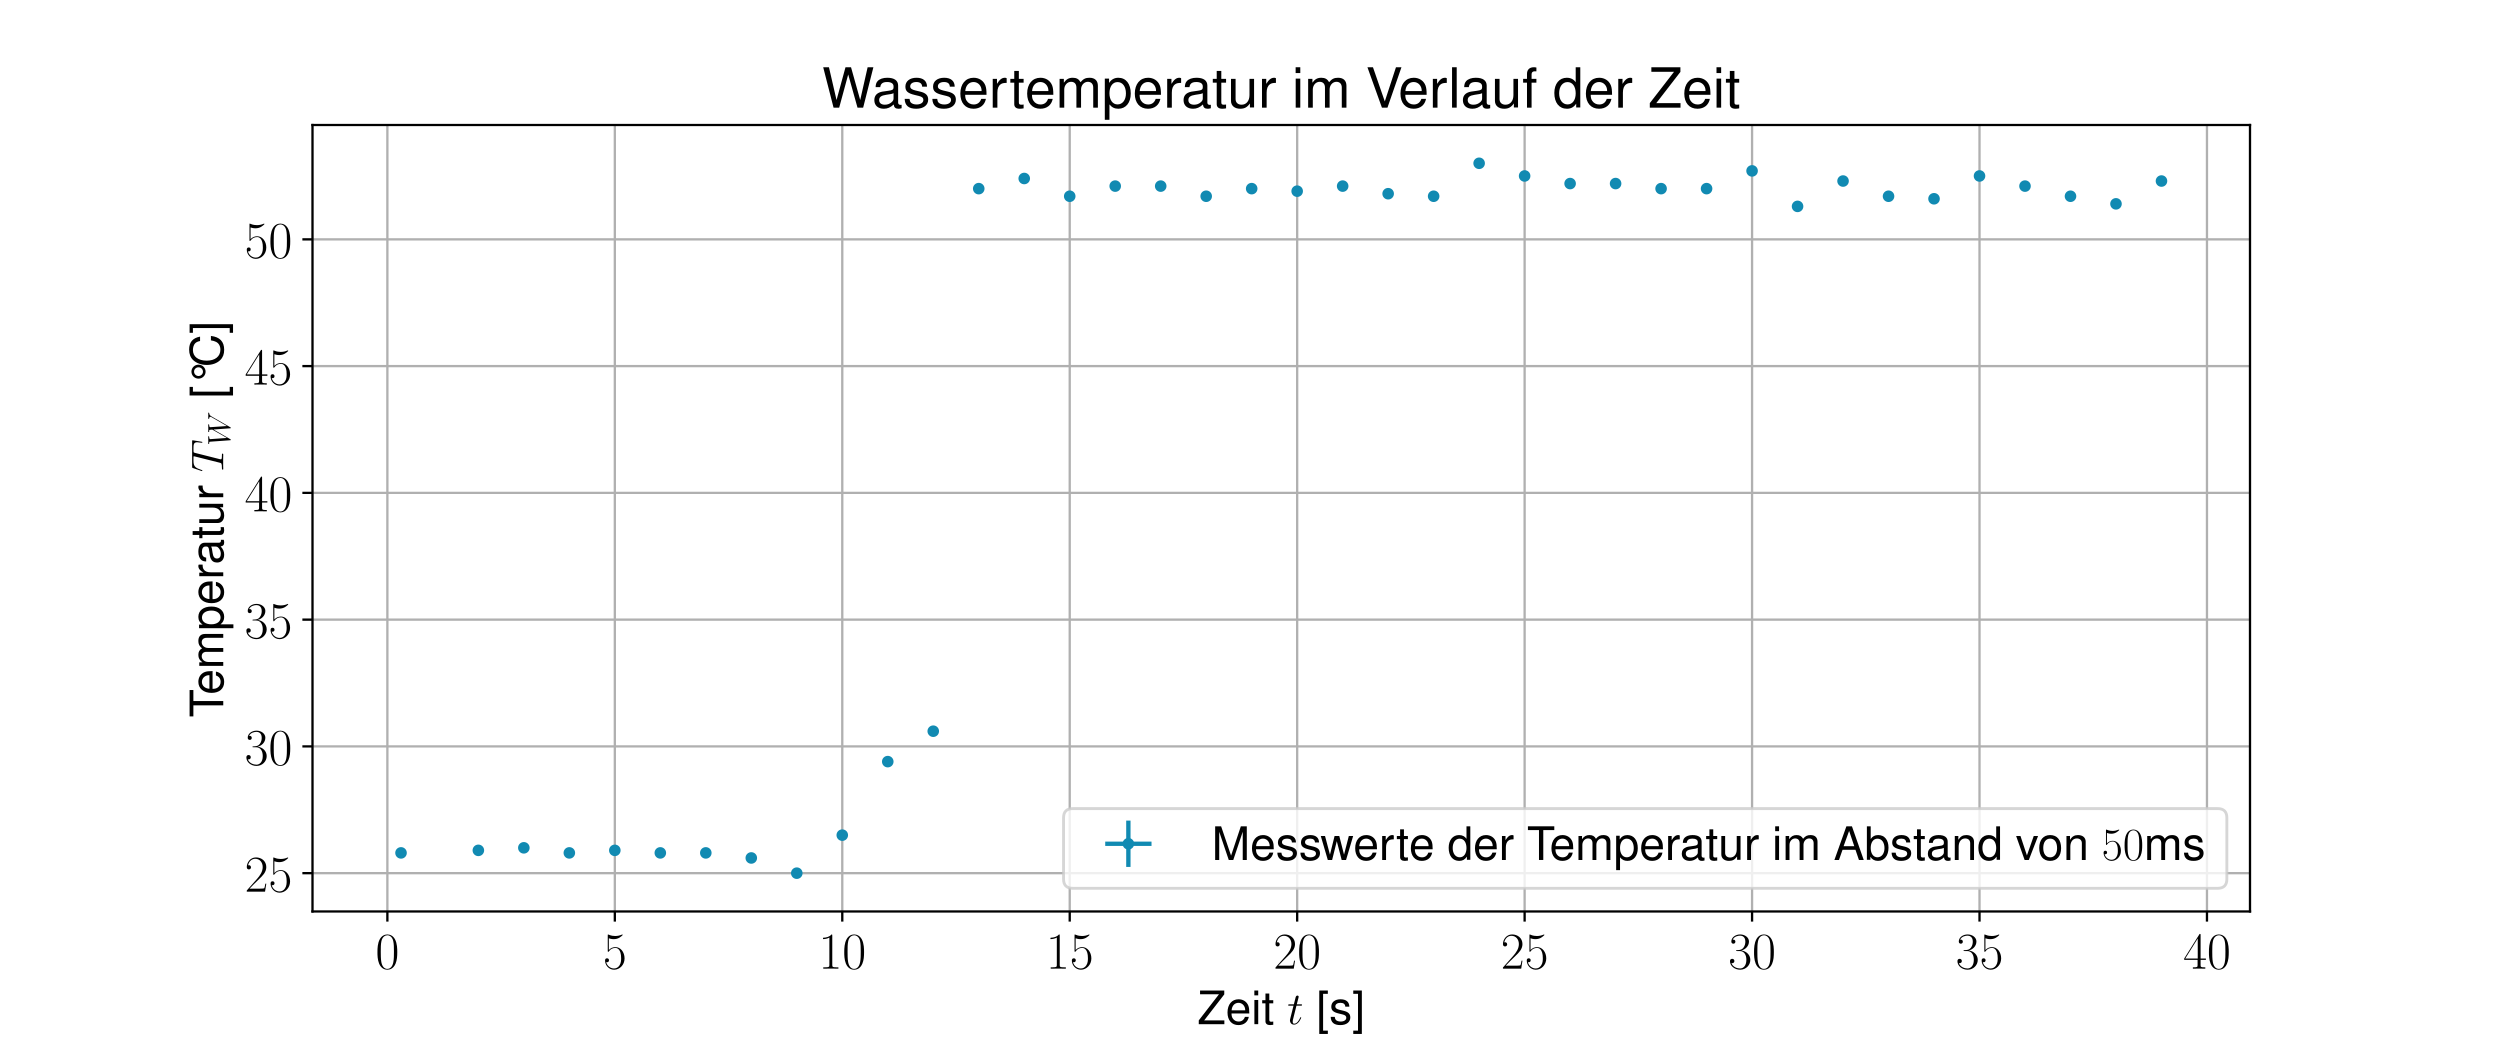 <?xml version="1.0" encoding="utf-8" standalone="no"?>
<!DOCTYPE svg PUBLIC "-//W3C//DTD SVG 1.1//EN"
  "http://www.w3.org/Graphics/SVG/1.1/DTD/svg11.dtd">
<!-- Created with matplotlib (https://matplotlib.org/) -->
<svg height="360pt" version="1.1" viewBox="0 0 864 360" width="864pt" xmlns="http://www.w3.org/2000/svg" xmlns:xlink="http://www.w3.org/1999/xlink">
 <defs>
  <style type="text/css">
*{stroke-linecap:butt;stroke-linejoin:round;}
  </style>
 </defs>
 <g id="figure_1">
  <g id="patch_1">
   <path d="M 0 360 
L 864 360 
L 864 0 
L 0 0 
z
" style="fill:#ffffff;"/>
  </g>
  <g id="axes_1">
   <g id="patch_2">
    <path d="M 108 315 
L 777.6 315 
L 777.6 43.2 
L 108 43.2 
z
" style="fill:#ffffff;"/>
   </g>
   <g id="matplotlib.axis_1">
    <g id="xtick_1">
     <g id="line2d_1">
      <path clip-path="url(#p07d4706c49)" d="M 133.877 315 
L 133.877 43.2 
" style="fill:none;stroke:#b0b0b0;stroke-linecap:square;stroke-width:0.8;"/>
     </g>
     <g id="line2d_2">
      <defs>
       <path d="M 0 0 
L 0 3.5 
" id="mdf5bdc0e38" style="stroke:#000000;stroke-width:0.8;"/>
      </defs>
      <g>
       <use style="stroke:#000000;stroke-width:0.8;" x="133.877" xlink:href="#mdf5bdc0e38" y="315"/>
      </g>
     </g>
     <g id="text_1">
      <!-- $\mathdefault{0}$ -->
      <defs>
       <path d="M 42 31.844 
C 42 37.969 41.906 48.422 37.703 56.453 
C 34 63.484 28.094 66 22.906 66 
C 18.094 66 12 63.781 8.203 56.562 
C 4.203 49.016 3.797 39.672 3.797 31.844 
C 3.797 26.109 3.906 17.375 7 9.734 
C 11.297 -0.609 19 -2 22.906 -2 
C 27.5 -2 34.5 -0.109 38.594 9.438 
C 41.594 16.375 42 24.5 42 31.844 
z
M 22.906 -0.406 
C 16.5 -0.406 12.703 5.125 11.297 12.75 
C 10.203 18.688 10.203 27.328 10.203 32.953 
C 10.203 40.688 10.203 47.109 11.5 53.234 
C 13.406 61.781 19 64.391 22.906 64.391 
C 27 64.391 32.297 61.672 34.203 53.438 
C 35.5 47.719 35.594 40.984 35.594 32.953 
C 35.594 26.422 35.594 18.375 34.406 12.453 
C 32.297 1.5 26.406 -0.406 22.906 -0.406 
z
" id="CMR17-48"/>
      </defs>
      <g transform="translate(129.765 334.777)scale(0.18 -0.18)">
       <use transform="scale(0.996)" xlink:href="#CMR17-48"/>
      </g>
     </g>
    </g>
    <g id="xtick_2">
     <g id="line2d_3">
      <path clip-path="url(#p07d4706c49)" d="M 212.484 315 
L 212.484 43.2 
" style="fill:none;stroke:#b0b0b0;stroke-linecap:square;stroke-width:0.8;"/>
     </g>
     <g id="line2d_4">
      <g>
       <use style="stroke:#000000;stroke-width:0.8;" x="212.484" xlink:href="#mdf5bdc0e38" y="315"/>
      </g>
     </g>
     <g id="text_2">
      <!-- $\mathdefault{5}$ -->
      <defs>
       <path d="M 11.406 58.594 
C 12.406 58.188 16.5 56.891 20.703 56.891 
C 30 56.891 35.094 61.891 38 64.688 
C 38 65.484 38 66 37.406 66 
C 37.297 66 37.094 66 36.297 65.594 
C 32.797 64.094 28.703 63 23.703 63 
C 20.703 63 16.203 63.359 11.297 65.484 
C 10.203 66 10 66 9.906 66 
C 9.406 66 9.297 65.891 9.297 63.906 
L 9.297 34.859 
C 9.297 33.016 9.297 32.5 10.297 32.5 
C 10.797 32.5 11 32.703 11.5 33.422 
C 14.703 38.047 19.094 40 24.094 40 
C 27.594 40 35.094 37.734 35.094 20.203 
C 35.094 16.984 35.094 11.188 32.094 6.594 
C 29.594 2.484 25.703 0.391 21.406 0.391 
C 14.797 0.391 8.094 4.984 6.297 12.688 
C 6.703 12.594 7.5 12.391 7.906 12.391 
C 9.203 12.391 11.703 13.094 11.703 16.188 
C 11.703 18.891 9.797 20 7.906 20 
C 5.594 20 4.094 18.594 4.094 15.797 
C 4.094 7.094 11 -2 21.594 -2 
C 31.906 -2 41.703 6.891 41.703 19.797 
C 41.703 32.094 33.906 41.594 24.203 41.594 
C 19.094 41.594 14.797 39.688 11.406 36 
z
" id="CMR17-53"/>
      </defs>
      <g transform="translate(208.371 334.777)scale(0.18 -0.18)">
       <use transform="scale(0.996)" xlink:href="#CMR17-53"/>
      </g>
     </g>
    </g>
    <g id="xtick_3">
     <g id="line2d_5">
      <path clip-path="url(#p07d4706c49)" d="M 291.09 315 
L 291.09 43.2 
" style="fill:none;stroke:#b0b0b0;stroke-linecap:square;stroke-width:0.8;"/>
     </g>
     <g id="line2d_6">
      <g>
       <use style="stroke:#000000;stroke-width:0.8;" x="291.09" xlink:href="#mdf5bdc0e38" y="315"/>
      </g>
     </g>
     <g id="text_3">
      <!-- $\mathdefault{10}$ -->
      <defs>
       <path d="M 26.594 63.797 
C 26.594 65.891 26.5 66 25.094 66 
C 21.203 61.359 15.297 59.891 9.703 59.688 
C 9.406 59.688 8.906 59.688 8.797 59.5 
C 8.703 59.297 8.703 59.094 8.703 57 
C 11.797 57 17 57.594 21 59.984 
L 21 7.297 
C 21 3.797 20.797 2.594 12.203 2.594 
L 9.203 2.594 
L 9.203 0 
C 14 0.094 19 0.188 23.797 0.188 
C 28.594 0.188 33.594 0.094 38.406 0 
L 38.406 2.594 
L 35.406 2.594 
C 26.797 2.594 26.594 3.688 26.594 7.297 
z
" id="CMR17-49"/>
      </defs>
      <g transform="translate(282.866 334.777)scale(0.18 -0.18)">
       <use transform="scale(0.996)" xlink:href="#CMR17-49"/>
       <use transform="translate(45.69 0)scale(0.996)" xlink:href="#CMR17-48"/>
      </g>
     </g>
    </g>
    <g id="xtick_4">
     <g id="line2d_7">
      <path clip-path="url(#p07d4706c49)" d="M 369.696 315 
L 369.696 43.2 
" style="fill:none;stroke:#b0b0b0;stroke-linecap:square;stroke-width:0.8;"/>
     </g>
     <g id="line2d_8">
      <g>
       <use style="stroke:#000000;stroke-width:0.8;" x="369.696" xlink:href="#mdf5bdc0e38" y="315"/>
      </g>
     </g>
     <g id="text_4">
      <!-- $\mathdefault{15}$ -->
      <g transform="translate(361.472 334.777)scale(0.18 -0.18)">
       <use transform="scale(0.996)" xlink:href="#CMR17-49"/>
       <use transform="translate(45.69 0)scale(0.996)" xlink:href="#CMR17-53"/>
      </g>
     </g>
    </g>
    <g id="xtick_5">
     <g id="line2d_9">
      <path clip-path="url(#p07d4706c49)" d="M 448.302 315 
L 448.302 43.2 
" style="fill:none;stroke:#b0b0b0;stroke-linecap:square;stroke-width:0.8;"/>
     </g>
     <g id="line2d_10">
      <g>
       <use style="stroke:#000000;stroke-width:0.8;" x="448.302" xlink:href="#mdf5bdc0e38" y="315"/>
      </g>
     </g>
     <g id="text_5">
      <!-- $\mathdefault{20}$ -->
      <defs>
       <path d="M 41.703 15.469 
L 39.906 15.469 
C 38.906 8.391 38.094 7.188 37.703 6.594 
C 37.203 5.797 30 5.797 28.594 5.797 
L 9.406 5.797 
C 13 9.688 20 16.766 28.5 24.938 
C 34.594 30.719 41.703 37.5 41.703 47.391 
C 41.703 59.188 32.297 66 21.797 66 
C 10.797 66 4.094 56.297 4.094 47.297 
C 4.094 43.391 7 42.891 8.203 42.891 
C 9.203 42.891 12.203 43.484 12.203 46.984 
C 12.203 50.094 9.594 51 8.203 51 
C 7.594 51 7 50.891 6.594 50.688 
C 8.5 59.188 14.297 63.391 20.406 63.391 
C 29.094 63.391 34.797 56.5 34.797 47.391 
C 34.797 38.703 29.703 31.219 24 24.734 
L 4.094 2.297 
L 4.094 0 
L 39.297 0 
z
" id="CMR17-50"/>
      </defs>
      <g transform="translate(440.078 334.777)scale(0.18 -0.18)">
       <use transform="scale(0.996)" xlink:href="#CMR17-50"/>
       <use transform="translate(45.69 0)scale(0.996)" xlink:href="#CMR17-48"/>
      </g>
     </g>
    </g>
    <g id="xtick_6">
     <g id="line2d_11">
      <path clip-path="url(#p07d4706c49)" d="M 526.909 315 
L 526.909 43.2 
" style="fill:none;stroke:#b0b0b0;stroke-linecap:square;stroke-width:0.8;"/>
     </g>
     <g id="line2d_12">
      <g>
       <use style="stroke:#000000;stroke-width:0.8;" x="526.909" xlink:href="#mdf5bdc0e38" y="315"/>
      </g>
     </g>
     <g id="text_6">
      <!-- $\mathdefault{25}$ -->
      <g transform="translate(518.684 334.777)scale(0.18 -0.18)">
       <use transform="scale(0.996)" xlink:href="#CMR17-50"/>
       <use transform="translate(45.69 0)scale(0.996)" xlink:href="#CMR17-53"/>
      </g>
     </g>
    </g>
    <g id="xtick_7">
     <g id="line2d_13">
      <path clip-path="url(#p07d4706c49)" d="M 605.515 315 
L 605.515 43.2 
" style="fill:none;stroke:#b0b0b0;stroke-linecap:square;stroke-width:0.8;"/>
     </g>
     <g id="line2d_14">
      <g>
       <use style="stroke:#000000;stroke-width:0.8;" x="605.515" xlink:href="#mdf5bdc0e38" y="315"/>
      </g>
     </g>
     <g id="text_7">
      <!-- $\mathdefault{30}$ -->
      <defs>
       <path d="M 22.094 34 
C 31 34 34.906 26.141 34.906 17.094 
C 34.906 5.031 28.5 0.391 22.703 0.391 
C 17.406 0.391 8.797 3.016 6.094 10.797 
C 6.594 10.594 7.094 10.594 7.594 10.594 
C 10 10.594 11.797 12.188 11.797 14.797 
C 11.797 17.688 9.594 19 7.594 19 
C 5.906 19 3.297 18.188 3.297 14.484 
C 3.297 5.234 12.297 -2 22.906 -2 
C 34 -2 42.5 6.75 42.5 16.984 
C 42.5 26.844 34.5 34 25 35.094 
C 32.594 36.672 39.906 43.375 39.906 52.391 
C 39.906 60.25 32 66 23 66 
C 13.906 66 5.906 60.344 5.906 52.297 
C 5.906 48.797 8.5 48.188 9.797 48.188 
C 11.906 48.188 13.703 49.484 13.703 52.094 
C 13.703 54.688 11.906 56 9.797 56 
C 9.406 56 8.906 56 8.5 55.797 
C 11.406 62.484 19.297 63.688 22.797 63.688 
C 26.297 63.688 32.906 61.969 32.906 52.297 
C 32.906 49.484 32.5 44.547 29.094 40.219 
C 26.094 36.391 22.703 36.188 19.406 35.891 
C 18.906 35.891 16.594 35.688 16.203 35.688 
C 15.5 35.594 15.094 35.5 15.094 34.797 
C 15.094 34.094 15.203 34 17.203 34 
z
" id="CMR17-51"/>
      </defs>
      <g transform="translate(597.291 334.777)scale(0.18 -0.18)">
       <use transform="scale(0.996)" xlink:href="#CMR17-51"/>
       <use transform="translate(45.69 0)scale(0.996)" xlink:href="#CMR17-48"/>
      </g>
     </g>
    </g>
    <g id="xtick_8">
     <g id="line2d_15">
      <path clip-path="url(#p07d4706c49)" d="M 684.121 315 
L 684.121 43.2 
" style="fill:none;stroke:#b0b0b0;stroke-linecap:square;stroke-width:0.8;"/>
     </g>
     <g id="line2d_16">
      <g>
       <use style="stroke:#000000;stroke-width:0.8;" x="684.121" xlink:href="#mdf5bdc0e38" y="315"/>
      </g>
     </g>
     <g id="text_8">
      <!-- $\mathdefault{35}$ -->
      <g transform="translate(675.897 334.777)scale(0.18 -0.18)">
       <use transform="scale(0.996)" xlink:href="#CMR17-51"/>
       <use transform="translate(45.69 0)scale(0.996)" xlink:href="#CMR17-53"/>
      </g>
     </g>
    </g>
    <g id="xtick_9">
     <g id="line2d_17">
      <path clip-path="url(#p07d4706c49)" d="M 762.728 315 
L 762.728 43.2 
" style="fill:none;stroke:#b0b0b0;stroke-linecap:square;stroke-width:0.8;"/>
     </g>
     <g id="line2d_18">
      <g>
       <use style="stroke:#000000;stroke-width:0.8;" x="762.728" xlink:href="#mdf5bdc0e38" y="315"/>
      </g>
     </g>
     <g id="text_9">
      <!-- $\mathdefault{40}$ -->
      <defs>
       <path d="M 33.594 64.797 
C 33.594 66.891 33.5 67 31.703 67 
L 2 19.594 
L 2 17 
L 27.797 17 
L 27.797 7.188 
C 27.797 3.594 27.594 2.594 20.594 2.594 
L 18.703 2.594 
L 18.703 0 
C 21.906 0.188 27.297 0.188 30.703 0.188 
C 34.094 0.188 39.5 0.188 42.703 0 
L 42.703 2.594 
L 40.797 2.594 
C 33.797 2.594 33.594 3.594 33.594 7.188 
L 33.594 17 
L 43.797 17 
L 43.797 19.594 
L 33.594 19.594 
z
M 28.094 58.172 
L 28.094 19.594 
L 4 19.594 
z
" id="CMR17-52"/>
      </defs>
      <g transform="translate(754.503 334.777)scale(0.18 -0.18)">
       <use transform="scale(0.996)" xlink:href="#CMR17-52"/>
       <use transform="translate(45.69 0)scale(0.996)" xlink:href="#CMR17-48"/>
      </g>
     </g>
    </g>
    <g id="text_10">
     <!-- Zeit $t$ [s] -->
     <defs>
      <path d="M 58.094 73 
L 5.594 73 
L 5.594 64.797 
L 46.594 64.797 
L 2.797 8.188 
L 2.797 0 
L 58.297 0 
L 58.297 8.188 
L 14.5 8.188 
L 58.094 64.594 
z
" id="Nimbus_Sans_L_Regular-90"/>
      <path d="M 51.297 23.188 
C 51.297 31.219 50.703 36.109 49.203 40.078 
C 45.797 48.797 37.797 54 28 54 
C 13.406 54 4 42.719 4 25.297 
C 4 8.516 13.094 -2 27.797 -2 
C 39.797 -2 48.094 4.797 50.203 15.906 
L 41.797 15.906 
C 39.5 9.188 34.797 5.688 28.094 5.688 
C 22.797 5.688 18.297 8.031 15.5 12.297 
C 13.5 15.219 12.797 18.141 12.703 23.188 
z
M 12.906 30 
C 13.594 39.875 19.5 46.297 27.906 46.297 
C 36.094 46.297 42.406 39.359 42.406 30.609 
C 42.406 30.406 42.406 30.203 42.297 30 
z
" id="Nimbus_Sans_L_Regular-101"/>
      <path d="M 15 52.469 
L 6.703 52.469 
L 6.703 0 
L 15 0 
z
M 15 73 
L 6.594 73 
L 6.594 62.484 
L 15 62.484 
z
" id="Nimbus_Sans_L_Regular-105"/>
      <path d="M 25.406 52 
L 16.797 52 
L 16.797 66.391 
L 8.5 66.391 
L 8.5 52 
L 1.406 52 
L 1.406 45.188 
L 8.5 45.188 
L 8.5 6.281 
C 8.5 1 12.094 -2 18.594 -2 
C 20.594 -2 22.594 -1.812 25.406 -1.312 
L 25.406 5.688 
C 24.297 5.391 23 5.297 21.406 5.297 
C 17.797 5.297 16.797 6.281 16.797 9.906 
L 16.797 45.188 
L 25.406 45.188 
z
" id="Nimbus_Sans_L_Regular-116"/>
      <path d="M 20.094 40.094 
L 29.297 40.094 
C 31.203 40.094 32.203 40.094 32.203 41.891 
C 32.203 43 31.594 43 29.594 43 
L 20.797 43 
L 24.5 57.25 
C 24.906 58.625 24.906 58.812 24.906 59.5 
C 24.906 61.094 23.594 62 22.297 62 
C 21.5 62 19.203 61.688 18.406 58.531 
L 14.5 43 
L 5.094 43 
C 3.094 43 2.203 43 2.203 41.094 
C 2.203 40.094 2.906 40.094 4.797 40.094 
L 13.703 40.094 
L 7.094 13.766 
C 6.297 10.266 6 9.266 6 7.969 
C 6 3.281 9.297 -1 14.906 -1 
C 25 -1 30.406 13.562 30.406 14.266 
C 30.406 14.859 30 15.156 29.406 15.156 
C 29.203 15.156 28.797 15.156 28.594 14.75 
C 28.5 14.656 28.406 14.562 27.703 12.969 
C 25.594 7.969 21 1 15.203 1 
C 12.203 1 12 3.484 12 5.688 
C 12 5.781 12 7.672 12.297 8.875 
z
" id="CMMI12-116"/>
      <path d="M 25 73 
L 6.406 73 
L 6.406 -21.203 
L 25 -21.203 
L 25 -14 
L 14.703 -14 
L 14.703 65.797 
L 25 65.797 
z
" id="Nimbus_Sans_L_Regular-91"/>
      <path d="M 43.797 37.938 
C 43.703 48.188 36.906 54 24.797 54 
C 12.594 54 4.703 47.688 4.703 38.031 
C 4.703 29.875 8.906 25.984 21.297 23 
L 29.094 21.109 
C 34.906 19.719 37.203 17.641 37.203 13.859 
C 37.203 8.969 32.297 5.688 25 5.688 
C 20.5 5.688 16.703 6.984 14.594 9.172 
C 13.297 10.672 12.703 12.156 12.203 15.844 
L 3.406 15.844 
C 3.797 3.797 10.594 -2 24.297 -2 
C 37.5 -2 45.906 4.5 45.906 14.547 
C 45.906 22.312 41.5 26.594 31.094 29.078 
L 23.094 30.969 
C 16.297 32.562 13.406 34.75 13.406 38.422 
C 13.406 43.203 17.703 46.297 24.5 46.297 
C 31.203 46.297 34.797 43.406 35 37.938 
z
" id="Nimbus_Sans_L_Regular-115"/>
      <path d="M 2.297 -21.203 
L 20.906 -21.203 
L 20.906 73 
L 2.297 73 
L 2.297 65.797 
L 12.594 65.797 
L 12.594 -14 
L 2.297 -14 
z
" id="Nimbus_Sans_L_Regular-93"/>
     </defs>
     <g transform="translate(413.848 353.954)scale(0.16 -0.16)">
      <use transform="scale(0.996)" xlink:href="#Nimbus_Sans_L_Regular-90"/>
      <use transform="translate(60.872 0)scale(0.996)" xlink:href="#Nimbus_Sans_L_Regular-101"/>
      <use transform="translate(116.263 0)scale(0.996)" xlink:href="#Nimbus_Sans_L_Regular-105"/>
      <use transform="translate(138.38 0)scale(0.996)" xlink:href="#Nimbus_Sans_L_Regular-116"/>
      <use transform="translate(193.77 0)scale(0.996)" xlink:href="#CMMI12-116"/>
      <use transform="translate(256.692 0)scale(0.996)" xlink:href="#Nimbus_Sans_L_Regular-91"/>
      <use transform="translate(284.387 0)scale(0.996)" xlink:href="#Nimbus_Sans_L_Regular-115"/>
      <use transform="translate(334.2 0)scale(0.996)" xlink:href="#Nimbus_Sans_L_Regular-93"/>
     </g>
    </g>
   </g>
   <g id="matplotlib.axis_2">
    <g id="ytick_1">
     <g id="line2d_19">
      <path clip-path="url(#p07d4706c49)" d="M 108 301.769 
L 777.6 301.769 
" style="fill:none;stroke:#b0b0b0;stroke-linecap:square;stroke-width:0.8;"/>
     </g>
     <g id="line2d_20">
      <defs>
       <path d="M 0 0 
L -3.5 0 
" id="me191bbe346" style="stroke:#000000;stroke-width:0.8;"/>
      </defs>
      <g>
       <use style="stroke:#000000;stroke-width:0.8;" x="108" xlink:href="#me191bbe346" y="301.769"/>
      </g>
     </g>
     <g id="text_11">
      <!-- $\mathdefault{25}$ -->
      <g transform="translate(84.551 308.158)scale(0.18 -0.18)">
       <use transform="scale(0.996)" xlink:href="#CMR17-50"/>
       <use transform="translate(45.69 0)scale(0.996)" xlink:href="#CMR17-53"/>
      </g>
     </g>
    </g>
    <g id="ytick_2">
     <g id="line2d_21">
      <path clip-path="url(#p07d4706c49)" d="M 108 257.959 
L 777.6 257.959 
" style="fill:none;stroke:#b0b0b0;stroke-linecap:square;stroke-width:0.8;"/>
     </g>
     <g id="line2d_22">
      <g>
       <use style="stroke:#000000;stroke-width:0.8;" x="108" xlink:href="#me191bbe346" y="257.959"/>
      </g>
     </g>
     <g id="text_12">
      <!-- $\mathdefault{30}$ -->
      <g transform="translate(84.551 264.347)scale(0.18 -0.18)">
       <use transform="scale(0.996)" xlink:href="#CMR17-51"/>
       <use transform="translate(45.69 0)scale(0.996)" xlink:href="#CMR17-48"/>
      </g>
     </g>
    </g>
    <g id="ytick_3">
     <g id="line2d_23">
      <path clip-path="url(#p07d4706c49)" d="M 108 214.148 
L 777.6 214.148 
" style="fill:none;stroke:#b0b0b0;stroke-linecap:square;stroke-width:0.8;"/>
     </g>
     <g id="line2d_24">
      <g>
       <use style="stroke:#000000;stroke-width:0.8;" x="108" xlink:href="#me191bbe346" y="214.148"/>
      </g>
     </g>
     <g id="text_13">
      <!-- $\mathdefault{35}$ -->
      <g transform="translate(84.551 220.537)scale(0.18 -0.18)">
       <use transform="scale(0.996)" xlink:href="#CMR17-51"/>
       <use transform="translate(45.69 0)scale(0.996)" xlink:href="#CMR17-53"/>
      </g>
     </g>
    </g>
    <g id="ytick_4">
     <g id="line2d_25">
      <path clip-path="url(#p07d4706c49)" d="M 108 170.338 
L 777.6 170.338 
" style="fill:none;stroke:#b0b0b0;stroke-linecap:square;stroke-width:0.8;"/>
     </g>
     <g id="line2d_26">
      <g>
       <use style="stroke:#000000;stroke-width:0.8;" x="108" xlink:href="#me191bbe346" y="170.338"/>
      </g>
     </g>
     <g id="text_14">
      <!-- $\mathdefault{40}$ -->
      <g transform="translate(84.551 176.726)scale(0.18 -0.18)">
       <use transform="scale(0.996)" xlink:href="#CMR17-52"/>
       <use transform="translate(45.69 0)scale(0.996)" xlink:href="#CMR17-48"/>
      </g>
     </g>
    </g>
    <g id="ytick_5">
     <g id="line2d_27">
      <path clip-path="url(#p07d4706c49)" d="M 108 126.527 
L 777.6 126.527 
" style="fill:none;stroke:#b0b0b0;stroke-linecap:square;stroke-width:0.8;"/>
     </g>
     <g id="line2d_28">
      <g>
       <use style="stroke:#000000;stroke-width:0.8;" x="108" xlink:href="#me191bbe346" y="126.527"/>
      </g>
     </g>
     <g id="text_15">
      <!-- $\mathdefault{45}$ -->
      <g transform="translate(84.551 132.916)scale(0.18 -0.18)">
       <use transform="scale(0.996)" xlink:href="#CMR17-52"/>
       <use transform="translate(45.69 0)scale(0.996)" xlink:href="#CMR17-53"/>
      </g>
     </g>
    </g>
    <g id="ytick_6">
     <g id="line2d_29">
      <path clip-path="url(#p07d4706c49)" d="M 108 82.717 
L 777.6 82.717 
" style="fill:none;stroke:#b0b0b0;stroke-linecap:square;stroke-width:0.8;"/>
     </g>
     <g id="line2d_30">
      <g>
       <use style="stroke:#000000;stroke-width:0.8;" x="108" xlink:href="#me191bbe346" y="82.717"/>
      </g>
     </g>
     <g id="text_16">
      <!-- $\mathdefault{50}$ -->
      <g transform="translate(84.551 89.106)scale(0.18 -0.18)">
       <use transform="scale(0.996)" xlink:href="#CMR17-53"/>
       <use transform="translate(45.69 0)scale(0.996)" xlink:href="#CMR17-48"/>
      </g>
     </g>
    </g>
    <g id="text_17">
     <!-- Temperatur $T_W$ [°C] -->
     <defs>
      <path d="M 35.406 64.797 
L 59.297 64.797 
L 59.297 73 
L 2.094 73 
L 2.094 64.797 
L 26.094 64.797 
L 26.094 0 
L 35.406 0 
z
" id="Nimbus_Sans_L_Regular-84"/>
      <path d="M 7 52 
L 7 0 
L 15.406 0 
L 15.406 32.641 
C 15.406 40.578 20.906 46.688 27.703 46.688 
C 33.906 46.688 37.406 42.875 37.406 36.172 
L 37.406 0 
L 45.797 0 
L 45.797 32.953 
C 45.797 40.578 51.297 46.688 58.094 46.688 
C 64.203 46.688 67.797 42.781 67.797 36.172 
L 67.797 0 
L 76.203 0 
L 76.203 39.375 
C 76.203 48.797 70.797 54 61 54 
C 54 54 49.797 51.891 44.906 45.984 
C 41.797 51.594 37.594 54 30.797 54 
C 23.797 54 19.203 51.391 14.703 45.094 
L 14.703 52 
z
" id="Nimbus_Sans_L_Regular-109"/>
      <path d="M 5.406 -22 
L 13.797 -22 
L 13.797 5.797 
C 18.203 0.391 23.094 -2 29.906 -2 
C 43.406 -2 52.297 8.875 52.297 25.5 
C 52.297 43 43.703 54 29.797 54 
C 22.703 54 17 50.797 13.094 44.594 
L 13.094 52.484 
L 5.406 52.484 
z
M 28.406 46.188 
C 37.594 46.188 43.594 38.125 43.594 25.688 
C 43.594 13.859 37.5 5.797 28.406 5.797 
C 19.594 5.797 13.797 13.75 13.797 25.984 
C 13.797 38.234 19.594 46.188 28.406 46.188 
z
" id="Nimbus_Sans_L_Regular-112"/>
      <path d="M 6.906 52 
L 6.906 0 
L 15.297 0 
L 15.297 26.984 
C 15.297 34.422 17.203 39.281 21.203 42.156 
C 23.797 44.047 26.297 44.641 32.094 44.734 
L 32.094 53.188 
C 30.703 53.891 30 54 28.906 54 
C 23.5 54 19.406 50.797 14.594 42.969 
L 14.594 52 
z
" id="Nimbus_Sans_L_Regular-114"/>
      <path d="M 53.5 5.188 
C 52.594 5 52.203 5 51.703 5 
C 48.797 5 47.203 6.484 47.203 9.078 
L 47.203 39.719 
C 47.203 48.984 40.406 54 27.5 54 
C 19.906 54 13.594 51.797 10.094 47.891 
C 7.703 45.203 6.703 42.219 6.5 37.031 
L 14.906 37.031 
C 15.594 43.406 19.406 46.297 27.203 46.297 
C 34.703 46.297 38.906 43.5 38.906 38.531 
L 38.906 36.344 
C 38.906 32.859 36.797 31.359 30.203 30.562 
C 18.406 29.078 16.594 28.672 13.406 27.391 
C 7.297 24.891 4.203 20.219 4.203 13.453 
C 4.203 4 10.797 -2 21.406 -2 
C 28 -2 33.297 0.297 39.203 5.688 
C 39.797 0.391 42.406 -2 47.797 -2 
C 49.5 -2 50.797 -1.812 53.5 -1.109 
z
M 38.906 16.734 
C 38.906 13.953 38.094 12.266 35.594 9.969 
C 32.203 6.891 28.094 5.297 23.203 5.297 
C 16.703 5.297 12.906 8.375 12.906 13.656 
C 12.906 19.125 16.594 21.906 25.5 23.203 
C 34.297 24.406 36.094 24.797 38.906 26.094 
z
" id="Nimbus_Sans_L_Regular-97"/>
      <path d="M 48.203 0.297 
L 48.203 52 
L 39.906 52 
L 39.906 22.719 
C 39.906 12.188 34.297 5.297 25.594 5.297 
C 19 5.297 14.797 9.234 14.797 15.438 
L 14.797 52 
L 6.5 52 
L 6.5 12.188 
C 6.5 3.594 13 -2 23.203 -2 
C 30.906 -2 35.797 0.688 40.703 7.562 
L 40.703 0.297 
z
" id="Nimbus_Sans_L_Regular-117"/>
      <path d="M 41.703 60.719 
C 42.297 63.094 42.5 64 44 64.391 
C 44.797 64.594 48.094 64.594 50.203 64.594 
C 60.203 64.594 64.906 64.203 64.906 56.438 
C 64.906 54.938 64.5 51.156 63.906 47.469 
L 63.797 46.281 
C 63.797 45.891 64.203 45.281 64.797 45.281 
C 65.797 45.281 65.797 45.781 66.094 47.375 
L 69 64.984 
C 69.203 65.891 69.203 66.094 69.203 66.391 
C 69.203 67.484 68.594 67.484 66.594 67.484 
L 11.906 67.484 
C 9.594 67.484 9.5 67.391 8.906 65.594 
L 2.797 47.672 
C 2.703 47.469 2.406 46.375 2.406 46.281 
C 2.406 45.781 2.797 45.281 3.406 45.281 
C 4.203 45.281 4.406 45.688 4.797 46.984 
C 9 59.016 11.094 64.594 24.406 64.594 
L 31.094 64.594 
C 33.5 64.594 34.5 64.594 34.5 63.5 
C 34.5 63.203 34.5 63 34 61.203 
L 20.594 7.766 
C 19.594 3.891 19.406 2.891 8.797 2.891 
C 6.297 2.891 5.594 2.891 5.594 1 
C 5.594 0 6.703 0 7.203 0 
C 9.703 0 12.297 0.188 14.797 0.188 
L 30.406 0.188 
C 32.906 0.188 35.594 0 38.094 0 
C 39.203 0 40.203 0 40.203 1.891 
C 40.203 2.891 39.5 2.891 36.906 2.891 
C 27.906 2.891 27.906 3.781 27.906 5.281 
C 27.906 5.375 27.906 6.078 28.297 7.672 
z
" id="CMMI12-84"/>
      <path d="M 90.297 56.938 
C 92.594 60.812 94.797 64.484 100.797 65.094 
C 101.703 65.188 102.594 65.297 102.594 66.891 
C 102.594 68 101.703 68 101.406 68 
C 101.203 68 100.5 67.797 93.906 67.797 
C 90.906 67.797 87.797 68 84.906 68 
C 84.297 68 83.094 68 83.094 66.094 
C 83.094 65.188 83.906 65.094 84.5 65.094 
C 86.5 64.984 89.703 64.391 89.703 61.312 
C 89.703 60.016 89.297 59.328 88.297 57.641 
L 61 10.125 
L 57.406 61.906 
C 57.406 63.094 58.5 64.984 64.094 65.094 
C 65.406 65.094 66.406 65.094 66.406 66.984 
C 66.406 68 65.406 68 64.906 68 
C 61.406 68 57.703 67.797 54.094 67.797 
L 48.906 67.797 
C 47.406 67.797 45.594 68 44.094 68 
C 43.5 68 42.297 68 42.297 66.094 
C 42.297 65.094 43 65.094 44.703 65.094 
C 49.297 65.094 49.297 64.984 49.703 58.922 
L 50 55.344 
L 24.094 10.125 
L 20.406 61.406 
C 20.406 62.5 20.406 64.984 27.203 65.094 
C 28.297 65.094 29.406 65.094 29.406 66.891 
C 29.406 68 28.5 68 27.906 68 
C 24.406 68 20.703 67.797 17.094 67.797 
L 11.906 67.797 
C 10.406 67.797 8.594 68 7.094 68 
C 6.5 68 5.297 68 5.297 66.094 
C 5.297 65.094 6.094 65.094 7.5 65.094 
C 12.203 65.094 12.297 64.484 12.5 61.312 
L 16.906 0.297 
C 17 -1.406 17.094 -2 18.297 -2 
C 19.297 -2 19.5 -1.609 20.406 -0.109 
L 50.203 51.672 
L 53.906 0.297 
C 54 -1.406 54.094 -2 55.297 -2 
C 56.297 -2 56.594 -1.5 57.406 -0.109 
z
" id="CMMI12-87"/>
      <path d="M 30.297 69 
C 21.906 69 15.094 62.172 15.094 53.688 
C 15.094 45.219 21.906 38.297 30.094 38.297 
C 38.594 38.297 45.406 45.016 45.406 53.688 
C 45.406 62.172 38.594 69 30.297 69 
z
M 30.297 63.297 
C 35.5 63.297 39.703 59 39.703 53.688 
C 39.703 48.281 35.5 44 30.094 44 
C 25.094 44 20.797 48.391 20.797 53.688 
C 20.797 58.906 25.094 63.297 30.297 63.297 
z
" id="Nimbus_Sans_L_Regular-176"/>
      <path d="M 66.203 50.297 
C 63.297 66.188 54.094 74 38.094 74 
C 28.297 74 20.406 70.891 15 64.906 
C 8.406 57.75 4.797 47.422 4.797 35.688 
C 4.797 23.781 8.5 13.547 15.406 6.484 
C 21 0.688 28.203 -2 37.703 -2 
C 55.5 -2 65.5 7.578 67.703 26.75 
L 58.094 26.75 
C 57.297 21.781 56.297 18.406 54.797 15.531 
C 51.797 9.562 45.594 6.188 37.797 6.188 
C 23.297 6.188 14.094 17.719 14.094 35.797 
C 14.094 54.375 22.906 65.797 37 65.797 
C 42.906 65.797 48.406 64 51.406 61.219 
C 54.094 58.734 55.594 55.656 56.703 50.297 
z
" id="Nimbus_Sans_L_Regular-67"/>
     </defs>
     <g transform="translate(77.156 247.925)rotate(-90)scale(0.16 -0.16)">
      <use transform="scale(0.996)" xlink:href="#Nimbus_Sans_L_Regular-84"/>
      <use transform="translate(48.917 0)scale(0.996)" xlink:href="#Nimbus_Sans_L_Regular-101"/>
      <use transform="translate(104.309 0)scale(0.996)" xlink:href="#Nimbus_Sans_L_Regular-109"/>
      <use transform="translate(187.297 0)scale(0.996)" xlink:href="#Nimbus_Sans_L_Regular-112"/>
      <use transform="translate(242.689 0)scale(0.996)" xlink:href="#Nimbus_Sans_L_Regular-101"/>
      <use transform="translate(298.08 0)scale(0.996)" xlink:href="#Nimbus_Sans_L_Regular-114"/>
      <use transform="translate(330.26 0)scale(0.996)" xlink:href="#Nimbus_Sans_L_Regular-97"/>
      <use transform="translate(385.651 0)scale(0.996)" xlink:href="#Nimbus_Sans_L_Regular-116"/>
      <use transform="translate(413.346 0)scale(0.996)" xlink:href="#Nimbus_Sans_L_Regular-117"/>
      <use transform="translate(468.738 0)scale(0.996)" xlink:href="#Nimbus_Sans_L_Regular-114"/>
      <use transform="translate(529.608 0)scale(0.996)" xlink:href="#CMMI12-84"/>
      <use transform="translate(586.784 -14.944)scale(0.697)" xlink:href="#CMMI12-87"/>
      <use transform="translate(688.928 0)scale(0.996)" xlink:href="#Nimbus_Sans_L_Regular-91"/>
      <use transform="translate(716.623 0)scale(0.996)" xlink:href="#Nimbus_Sans_L_Regular-176"/>
      <use transform="translate(756.473 0)scale(0.996)" xlink:href="#Nimbus_Sans_L_Regular-67"/>
      <use transform="translate(828.403 0)scale(0.996)" xlink:href="#Nimbus_Sans_L_Regular-93"/>
     </g>
    </g>
   </g>
   <g id="LineCollection_1">
    <path clip-path="url(#p07d4706c49)" d="M 138.436 294.76 
L 138.751 294.76 
" style="fill:none;stroke:#118ab2;stroke-width:1.5;"/>
    <path clip-path="url(#p07d4706c49)" d="M 165.163 293.883 
L 165.477 293.883 
" style="fill:none;stroke:#118ab2;stroke-width:1.5;"/>
    <path clip-path="url(#p07d4706c49)" d="M 180.884 293.007 
L 181.198 293.007 
" style="fill:none;stroke:#118ab2;stroke-width:1.5;"/>
    <path clip-path="url(#p07d4706c49)" d="M 196.605 294.76 
L 196.919 294.76 
" style="fill:none;stroke:#118ab2;stroke-width:1.5;"/>
    <path clip-path="url(#p07d4706c49)" d="M 212.326 293.883 
L 212.641 293.883 
" style="fill:none;stroke:#118ab2;stroke-width:1.5;"/>
    <path clip-path="url(#p07d4706c49)" d="M 228.048 294.76 
L 228.362 294.76 
" style="fill:none;stroke:#118ab2;stroke-width:1.5;"/>
    <path clip-path="url(#p07d4706c49)" d="M 243.769 294.76 
L 244.083 294.76 
" style="fill:none;stroke:#118ab2;stroke-width:1.5;"/>
    <path clip-path="url(#p07d4706c49)" d="M 259.49 296.512 
L 259.805 296.512 
" style="fill:none;stroke:#118ab2;stroke-width:1.5;"/>
    <path clip-path="url(#p07d4706c49)" d="M 275.211 301.769 
L 275.526 301.769 
" style="fill:none;stroke:#118ab2;stroke-width:1.5;"/>
    <path clip-path="url(#p07d4706c49)" d="M 290.933 288.626 
L 291.247 288.626 
" style="fill:none;stroke:#118ab2;stroke-width:1.5;"/>
    <path clip-path="url(#p07d4706c49)" d="M 306.654 263.216 
L 306.968 263.216 
" style="fill:none;stroke:#118ab2;stroke-width:1.5;"/>
    <path clip-path="url(#p07d4706c49)" d="M 322.375 252.702 
L 322.69 252.702 
" style="fill:none;stroke:#118ab2;stroke-width:1.5;"/>
    <path clip-path="url(#p07d4706c49)" d="M 338.096 65.193 
L 338.411 65.193 
" style="fill:none;stroke:#118ab2;stroke-width:1.5;"/>
    <path clip-path="url(#p07d4706c49)" d="M 353.818 61.688 
L 354.132 61.688 
" style="fill:none;stroke:#118ab2;stroke-width:1.5;"/>
    <path clip-path="url(#p07d4706c49)" d="M 369.539 67.821 
L 369.853 67.821 
" style="fill:none;stroke:#118ab2;stroke-width:1.5;"/>
    <path clip-path="url(#p07d4706c49)" d="M 385.26 64.317 
L 385.575 64.317 
" style="fill:none;stroke:#118ab2;stroke-width:1.5;"/>
    <path clip-path="url(#p07d4706c49)" d="M 400.981 64.317 
L 401.296 64.317 
" style="fill:none;stroke:#118ab2;stroke-width:1.5;"/>
    <path clip-path="url(#p07d4706c49)" d="M 416.703 67.821 
L 417.017 67.821 
" style="fill:none;stroke:#118ab2;stroke-width:1.5;"/>
    <path clip-path="url(#p07d4706c49)" d="M 432.424 65.193 
L 432.738 65.193 
" style="fill:none;stroke:#118ab2;stroke-width:1.5;"/>
    <path clip-path="url(#p07d4706c49)" d="M 448.145 66.069 
L 448.46 66.069 
" style="fill:none;stroke:#118ab2;stroke-width:1.5;"/>
    <path clip-path="url(#p07d4706c49)" d="M 463.866 64.317 
L 464.181 64.317 
" style="fill:none;stroke:#118ab2;stroke-width:1.5;"/>
    <path clip-path="url(#p07d4706c49)" d="M 479.588 66.945 
L 479.902 66.945 
" style="fill:none;stroke:#118ab2;stroke-width:1.5;"/>
    <path clip-path="url(#p07d4706c49)" d="M 495.309 67.821 
L 495.623 67.821 
" style="fill:none;stroke:#118ab2;stroke-width:1.5;"/>
    <path clip-path="url(#p07d4706c49)" d="M 511.03 56.431 
L 511.345 56.431 
" style="fill:none;stroke:#118ab2;stroke-width:1.5;"/>
    <path clip-path="url(#p07d4706c49)" d="M 526.752 60.812 
L 527.066 60.812 
" style="fill:none;stroke:#118ab2;stroke-width:1.5;"/>
    <path clip-path="url(#p07d4706c49)" d="M 542.473 63.44 
L 542.787 63.44 
" style="fill:none;stroke:#118ab2;stroke-width:1.5;"/>
    <path clip-path="url(#p07d4706c49)" d="M 558.194 63.44 
L 558.508 63.44 
" style="fill:none;stroke:#118ab2;stroke-width:1.5;"/>
    <path clip-path="url(#p07d4706c49)" d="M 573.915 65.193 
L 574.23 65.193 
" style="fill:none;stroke:#118ab2;stroke-width:1.5;"/>
    <path clip-path="url(#p07d4706c49)" d="M 589.637 65.193 
L 589.951 65.193 
" style="fill:none;stroke:#118ab2;stroke-width:1.5;"/>
    <path clip-path="url(#p07d4706c49)" d="M 605.358 59.059 
L 605.672 59.059 
" style="fill:none;stroke:#118ab2;stroke-width:1.5;"/>
    <path clip-path="url(#p07d4706c49)" d="M 621.079 71.326 
L 621.394 71.326 
" style="fill:none;stroke:#118ab2;stroke-width:1.5;"/>
    <path clip-path="url(#p07d4706c49)" d="M 636.8 62.564 
L 637.115 62.564 
" style="fill:none;stroke:#118ab2;stroke-width:1.5;"/>
    <path clip-path="url(#p07d4706c49)" d="M 652.522 67.821 
L 652.836 67.821 
" style="fill:none;stroke:#118ab2;stroke-width:1.5;"/>
    <path clip-path="url(#p07d4706c49)" d="M 668.243 68.698 
L 668.557 68.698 
" style="fill:none;stroke:#118ab2;stroke-width:1.5;"/>
    <path clip-path="url(#p07d4706c49)" d="M 683.964 60.812 
L 684.279 60.812 
" style="fill:none;stroke:#118ab2;stroke-width:1.5;"/>
    <path clip-path="url(#p07d4706c49)" d="M 699.685 64.317 
L 700 64.317 
" style="fill:none;stroke:#118ab2;stroke-width:1.5;"/>
    <path clip-path="url(#p07d4706c49)" d="M 715.407 67.821 
L 715.721 67.821 
" style="fill:none;stroke:#118ab2;stroke-width:1.5;"/>
    <path clip-path="url(#p07d4706c49)" d="M 731.128 70.45 
L 731.442 70.45 
" style="fill:none;stroke:#118ab2;stroke-width:1.5;"/>
    <path clip-path="url(#p07d4706c49)" d="M 746.849 62.564 
L 747.164 62.564 
" style="fill:none;stroke:#118ab2;stroke-width:1.5;"/>
   </g>
   <g id="LineCollection_2">
    <path clip-path="url(#p07d4706c49)" d="M 138.594 295.636 
L 138.594 293.883 
" style="fill:none;stroke:#118ab2;stroke-width:1.5;"/>
    <path clip-path="url(#p07d4706c49)" d="M 165.32 294.76 
L 165.32 293.007 
" style="fill:none;stroke:#118ab2;stroke-width:1.5;"/>
    <path clip-path="url(#p07d4706c49)" d="M 181.041 293.883 
L 181.041 292.131 
" style="fill:none;stroke:#118ab2;stroke-width:1.5;"/>
    <path clip-path="url(#p07d4706c49)" d="M 196.762 295.636 
L 196.762 293.883 
" style="fill:none;stroke:#118ab2;stroke-width:1.5;"/>
    <path clip-path="url(#p07d4706c49)" d="M 212.484 294.76 
L 212.484 293.007 
" style="fill:none;stroke:#118ab2;stroke-width:1.5;"/>
    <path clip-path="url(#p07d4706c49)" d="M 228.205 295.636 
L 228.205 293.883 
" style="fill:none;stroke:#118ab2;stroke-width:1.5;"/>
    <path clip-path="url(#p07d4706c49)" d="M 243.926 295.636 
L 243.926 293.883 
" style="fill:none;stroke:#118ab2;stroke-width:1.5;"/>
    <path clip-path="url(#p07d4706c49)" d="M 259.647 297.388 
L 259.647 295.636 
" style="fill:none;stroke:#118ab2;stroke-width:1.5;"/>
    <path clip-path="url(#p07d4706c49)" d="M 275.369 302.645 
L 275.369 300.893 
" style="fill:none;stroke:#118ab2;stroke-width:1.5;"/>
    <path clip-path="url(#p07d4706c49)" d="M 291.09 289.502 
L 291.09 287.75 
" style="fill:none;stroke:#118ab2;stroke-width:1.5;"/>
    <path clip-path="url(#p07d4706c49)" d="M 306.811 264.092 
L 306.811 262.34 
" style="fill:none;stroke:#118ab2;stroke-width:1.5;"/>
    <path clip-path="url(#p07d4706c49)" d="M 322.532 253.578 
L 322.532 251.825 
" style="fill:none;stroke:#118ab2;stroke-width:1.5;"/>
    <path clip-path="url(#p07d4706c49)" d="M 338.254 66.069 
L 338.254 64.317 
" style="fill:none;stroke:#118ab2;stroke-width:1.5;"/>
    <path clip-path="url(#p07d4706c49)" d="M 353.975 62.564 
L 353.975 60.812 
" style="fill:none;stroke:#118ab2;stroke-width:1.5;"/>
    <path clip-path="url(#p07d4706c49)" d="M 369.696 68.698 
L 369.696 66.945 
" style="fill:none;stroke:#118ab2;stroke-width:1.5;"/>
    <path clip-path="url(#p07d4706c49)" d="M 385.417 65.193 
L 385.417 63.44 
" style="fill:none;stroke:#118ab2;stroke-width:1.5;"/>
    <path clip-path="url(#p07d4706c49)" d="M 401.139 65.193 
L 401.139 63.44 
" style="fill:none;stroke:#118ab2;stroke-width:1.5;"/>
    <path clip-path="url(#p07d4706c49)" d="M 416.86 68.698 
L 416.86 66.945 
" style="fill:none;stroke:#118ab2;stroke-width:1.5;"/>
    <path clip-path="url(#p07d4706c49)" d="M 432.581 66.069 
L 432.581 64.317 
" style="fill:none;stroke:#118ab2;stroke-width:1.5;"/>
    <path clip-path="url(#p07d4706c49)" d="M 448.302 66.945 
L 448.302 65.193 
" style="fill:none;stroke:#118ab2;stroke-width:1.5;"/>
    <path clip-path="url(#p07d4706c49)" d="M 464.024 65.193 
L 464.024 63.44 
" style="fill:none;stroke:#118ab2;stroke-width:1.5;"/>
    <path clip-path="url(#p07d4706c49)" d="M 479.745 67.821 
L 479.745 66.069 
" style="fill:none;stroke:#118ab2;stroke-width:1.5;"/>
    <path clip-path="url(#p07d4706c49)" d="M 495.466 68.698 
L 495.466 66.945 
" style="fill:none;stroke:#118ab2;stroke-width:1.5;"/>
    <path clip-path="url(#p07d4706c49)" d="M 511.187 57.307 
L 511.187 55.555 
" style="fill:none;stroke:#118ab2;stroke-width:1.5;"/>
    <path clip-path="url(#p07d4706c49)" d="M 526.909 61.688 
L 526.909 59.936 
" style="fill:none;stroke:#118ab2;stroke-width:1.5;"/>
    <path clip-path="url(#p07d4706c49)" d="M 542.63 64.317 
L 542.63 62.564 
" style="fill:none;stroke:#118ab2;stroke-width:1.5;"/>
    <path clip-path="url(#p07d4706c49)" d="M 558.351 64.317 
L 558.351 62.564 
" style="fill:none;stroke:#118ab2;stroke-width:1.5;"/>
    <path clip-path="url(#p07d4706c49)" d="M 574.073 66.069 
L 574.073 64.317 
" style="fill:none;stroke:#118ab2;stroke-width:1.5;"/>
    <path clip-path="url(#p07d4706c49)" d="M 589.794 66.069 
L 589.794 64.317 
" style="fill:none;stroke:#118ab2;stroke-width:1.5;"/>
    <path clip-path="url(#p07d4706c49)" d="M 605.515 59.936 
L 605.515 58.183 
" style="fill:none;stroke:#118ab2;stroke-width:1.5;"/>
    <path clip-path="url(#p07d4706c49)" d="M 621.236 72.203 
L 621.236 70.45 
" style="fill:none;stroke:#118ab2;stroke-width:1.5;"/>
    <path clip-path="url(#p07d4706c49)" d="M 636.958 63.44 
L 636.958 61.688 
" style="fill:none;stroke:#118ab2;stroke-width:1.5;"/>
    <path clip-path="url(#p07d4706c49)" d="M 652.679 68.698 
L 652.679 66.945 
" style="fill:none;stroke:#118ab2;stroke-width:1.5;"/>
    <path clip-path="url(#p07d4706c49)" d="M 668.4 69.574 
L 668.4 67.821 
" style="fill:none;stroke:#118ab2;stroke-width:1.5;"/>
    <path clip-path="url(#p07d4706c49)" d="M 684.121 61.688 
L 684.121 59.936 
" style="fill:none;stroke:#118ab2;stroke-width:1.5;"/>
    <path clip-path="url(#p07d4706c49)" d="M 699.843 65.193 
L 699.843 63.44 
" style="fill:none;stroke:#118ab2;stroke-width:1.5;"/>
    <path clip-path="url(#p07d4706c49)" d="M 715.564 68.698 
L 715.564 66.945 
" style="fill:none;stroke:#118ab2;stroke-width:1.5;"/>
    <path clip-path="url(#p07d4706c49)" d="M 731.285 71.326 
L 731.285 69.574 
" style="fill:none;stroke:#118ab2;stroke-width:1.5;"/>
    <path clip-path="url(#p07d4706c49)" d="M 747.006 63.44 
L 747.006 61.688 
" style="fill:none;stroke:#118ab2;stroke-width:1.5;"/>
   </g>
   <g id="line2d_31">
    <defs>
     <path d="M 0 1.5 
C 0.398 1.5 0.779 1.342 1.061 1.061 
C 1.342 0.779 1.5 0.398 1.5 0 
C 1.5 -0.398 1.342 -0.779 1.061 -1.061 
C 0.779 -1.342 0.398 -1.5 0 -1.5 
C -0.398 -1.5 -0.779 -1.342 -1.061 -1.061 
C -1.342 -0.779 -1.5 -0.398 -1.5 0 
C -1.5 0.398 -1.342 0.779 -1.061 1.061 
C -0.779 1.342 -0.398 1.5 0 1.5 
z
" id="m6a15d49750" style="stroke:#118ab2;"/>
    </defs>
    <g clip-path="url(#p07d4706c49)">
     <use style="fill:#118ab2;stroke:#118ab2;" x="138.594" xlink:href="#m6a15d49750" y="294.76"/>
     <use style="fill:#118ab2;stroke:#118ab2;" x="165.32" xlink:href="#m6a15d49750" y="293.883"/>
     <use style="fill:#118ab2;stroke:#118ab2;" x="181.041" xlink:href="#m6a15d49750" y="293.007"/>
     <use style="fill:#118ab2;stroke:#118ab2;" x="196.762" xlink:href="#m6a15d49750" y="294.76"/>
     <use style="fill:#118ab2;stroke:#118ab2;" x="212.484" xlink:href="#m6a15d49750" y="293.883"/>
     <use style="fill:#118ab2;stroke:#118ab2;" x="228.205" xlink:href="#m6a15d49750" y="294.76"/>
     <use style="fill:#118ab2;stroke:#118ab2;" x="243.926" xlink:href="#m6a15d49750" y="294.76"/>
     <use style="fill:#118ab2;stroke:#118ab2;" x="259.647" xlink:href="#m6a15d49750" y="296.512"/>
     <use style="fill:#118ab2;stroke:#118ab2;" x="275.369" xlink:href="#m6a15d49750" y="301.769"/>
     <use style="fill:#118ab2;stroke:#118ab2;" x="291.09" xlink:href="#m6a15d49750" y="288.626"/>
     <use style="fill:#118ab2;stroke:#118ab2;" x="306.811" xlink:href="#m6a15d49750" y="263.216"/>
     <use style="fill:#118ab2;stroke:#118ab2;" x="322.532" xlink:href="#m6a15d49750" y="252.702"/>
     <use style="fill:#118ab2;stroke:#118ab2;" x="338.254" xlink:href="#m6a15d49750" y="65.193"/>
     <use style="fill:#118ab2;stroke:#118ab2;" x="353.975" xlink:href="#m6a15d49750" y="61.688"/>
     <use style="fill:#118ab2;stroke:#118ab2;" x="369.696" xlink:href="#m6a15d49750" y="67.821"/>
     <use style="fill:#118ab2;stroke:#118ab2;" x="385.417" xlink:href="#m6a15d49750" y="64.317"/>
     <use style="fill:#118ab2;stroke:#118ab2;" x="401.139" xlink:href="#m6a15d49750" y="64.317"/>
     <use style="fill:#118ab2;stroke:#118ab2;" x="416.86" xlink:href="#m6a15d49750" y="67.821"/>
     <use style="fill:#118ab2;stroke:#118ab2;" x="432.581" xlink:href="#m6a15d49750" y="65.193"/>
     <use style="fill:#118ab2;stroke:#118ab2;" x="448.302" xlink:href="#m6a15d49750" y="66.069"/>
     <use style="fill:#118ab2;stroke:#118ab2;" x="464.024" xlink:href="#m6a15d49750" y="64.317"/>
     <use style="fill:#118ab2;stroke:#118ab2;" x="479.745" xlink:href="#m6a15d49750" y="66.945"/>
     <use style="fill:#118ab2;stroke:#118ab2;" x="495.466" xlink:href="#m6a15d49750" y="67.821"/>
     <use style="fill:#118ab2;stroke:#118ab2;" x="511.187" xlink:href="#m6a15d49750" y="56.431"/>
     <use style="fill:#118ab2;stroke:#118ab2;" x="526.909" xlink:href="#m6a15d49750" y="60.812"/>
     <use style="fill:#118ab2;stroke:#118ab2;" x="542.63" xlink:href="#m6a15d49750" y="63.44"/>
     <use style="fill:#118ab2;stroke:#118ab2;" x="558.351" xlink:href="#m6a15d49750" y="63.44"/>
     <use style="fill:#118ab2;stroke:#118ab2;" x="574.073" xlink:href="#m6a15d49750" y="65.193"/>
     <use style="fill:#118ab2;stroke:#118ab2;" x="589.794" xlink:href="#m6a15d49750" y="65.193"/>
     <use style="fill:#118ab2;stroke:#118ab2;" x="605.515" xlink:href="#m6a15d49750" y="59.059"/>
     <use style="fill:#118ab2;stroke:#118ab2;" x="621.236" xlink:href="#m6a15d49750" y="71.326"/>
     <use style="fill:#118ab2;stroke:#118ab2;" x="636.958" xlink:href="#m6a15d49750" y="62.564"/>
     <use style="fill:#118ab2;stroke:#118ab2;" x="652.679" xlink:href="#m6a15d49750" y="67.821"/>
     <use style="fill:#118ab2;stroke:#118ab2;" x="668.4" xlink:href="#m6a15d49750" y="68.698"/>
     <use style="fill:#118ab2;stroke:#118ab2;" x="684.121" xlink:href="#m6a15d49750" y="60.812"/>
     <use style="fill:#118ab2;stroke:#118ab2;" x="699.843" xlink:href="#m6a15d49750" y="64.317"/>
     <use style="fill:#118ab2;stroke:#118ab2;" x="715.564" xlink:href="#m6a15d49750" y="67.821"/>
     <use style="fill:#118ab2;stroke:#118ab2;" x="731.285" xlink:href="#m6a15d49750" y="70.45"/>
     <use style="fill:#118ab2;stroke:#118ab2;" x="747.006" xlink:href="#m6a15d49750" y="62.564"/>
    </g>
   </g>
   <g id="patch_3">
    <path d="M 108 315 
L 108 43.2 
" style="fill:none;stroke:#000000;stroke-linecap:square;stroke-linejoin:miter;stroke-width:0.8;"/>
   </g>
   <g id="patch_4">
    <path d="M 777.6 315 
L 777.6 43.2 
" style="fill:none;stroke:#000000;stroke-linecap:square;stroke-linejoin:miter;stroke-width:0.8;"/>
   </g>
   <g id="patch_5">
    <path d="M 108 315 
L 777.6 315 
" style="fill:none;stroke:#000000;stroke-linecap:square;stroke-linejoin:miter;stroke-width:0.8;"/>
   </g>
   <g id="patch_6">
    <path d="M 108 43.2 
L 777.6 43.2 
" style="fill:none;stroke:#000000;stroke-linecap:square;stroke-linejoin:miter;stroke-width:0.8;"/>
   </g>
   <g id="text_18">
    <!-- Wassertemperatur im Verlauf der Zeit -->
    <defs>
     <path d="M 74.406 0 
L 92.906 73 
L 82.5 73 
L 69.094 13.703 
L 52.5 73 
L 42.5 73 
L 26.297 13.703 
L 12.594 73 
L 2.203 73 
L 20.906 0 
L 31.094 0 
L 47.406 59.969 
L 64.203 0 
z
" id="Nimbus_Sans_L_Regular-87"/>
     <path d="M 39.203 0 
L 64.5 73 
L 54.594 73 
L 34.406 11.203 
L 13 73 
L 3 73 
L 29.203 0 
z
" id="Nimbus_Sans_L_Regular-86"/>
     <path d="M 15.203 73 
L 6.797 73 
L 6.797 0 
L 15.203 0 
z
" id="Nimbus_Sans_L_Regular-108"/>
     <path d="M 25.797 52 
L 17.094 52 
L 17.094 60.312 
C 17.094 63.859 19.094 65.688 22.906 65.688 
C 23.594 65.688 23.906 65.688 25.797 65.594 
L 25.797 72.484 
C 23.906 72.891 22.797 73 21.094 73 
C 13.406 73 8.797 68.594 8.797 61.016 
L 8.797 52 
L 1.797 52 
L 1.797 45.188 
L 8.797 45.188 
L 8.797 0 
L 17.094 0 
L 17.094 45.188 
L 25.797 45.188 
z
" id="Nimbus_Sans_L_Regular-102"/>
     <path d="M 49.5 73 
L 41.203 73 
L 41.203 45.891 
C 37.703 51.188 32.094 54 25.094 54 
C 11.5 54 2.594 43.109 2.594 26.484 
C 2.594 8.875 11.297 -2 25.406 -2 
C 32.594 -2 37.594 0.688 42.094 7.188 
L 42.094 0.297 
L 49.5 0.297 
z
M 26.5 46.188 
C 35.5 46.188 41.203 38.234 41.203 25.797 
C 41.203 13.75 35.406 5.797 26.594 5.797 
C 17.406 5.797 11.297 13.859 11.297 25.984 
C 11.297 38.125 17.406 46.188 26.5 46.188 
z
" id="Nimbus_Sans_L_Regular-100"/>
    </defs>
    <g transform="translate(284.076 37.2)scale(0.192 -0.192)">
     <use transform="scale(0.996)" xlink:href="#Nimbus_Sans_L_Regular-87"/>
     <use transform="translate(90.063 0)scale(0.996)" xlink:href="#Nimbus_Sans_L_Regular-97"/>
     <use transform="translate(145.454 0)scale(0.996)" xlink:href="#Nimbus_Sans_L_Regular-115"/>
     <use transform="translate(195.268 0)scale(0.996)" xlink:href="#Nimbus_Sans_L_Regular-115"/>
     <use transform="translate(245.081 0)scale(0.996)" xlink:href="#Nimbus_Sans_L_Regular-101"/>
     <use transform="translate(300.472 0)scale(0.996)" xlink:href="#Nimbus_Sans_L_Regular-114"/>
     <use transform="translate(337.632 0)scale(0.996)" xlink:href="#Nimbus_Sans_L_Regular-116"/>
     <use transform="translate(365.327 0)scale(0.996)" xlink:href="#Nimbus_Sans_L_Regular-101"/>
     <use transform="translate(420.719 0)scale(0.996)" xlink:href="#Nimbus_Sans_L_Regular-109"/>
     <use transform="translate(503.707 0)scale(0.996)" xlink:href="#Nimbus_Sans_L_Regular-112"/>
     <use transform="translate(559.099 0)scale(0.996)" xlink:href="#Nimbus_Sans_L_Regular-101"/>
     <use transform="translate(614.49 0)scale(0.996)" xlink:href="#Nimbus_Sans_L_Regular-114"/>
     <use transform="translate(646.67 0)scale(0.996)" xlink:href="#Nimbus_Sans_L_Regular-97"/>
     <use transform="translate(702.061 0)scale(0.996)" xlink:href="#Nimbus_Sans_L_Regular-116"/>
     <use transform="translate(729.756 0)scale(0.996)" xlink:href="#Nimbus_Sans_L_Regular-117"/>
     <use transform="translate(785.148 0)scale(0.996)" xlink:href="#Nimbus_Sans_L_Regular-114"/>
     <use transform="translate(846.018 0)scale(0.996)" xlink:href="#Nimbus_Sans_L_Regular-105"/>
     <use transform="translate(868.135 0)scale(0.996)" xlink:href="#Nimbus_Sans_L_Regular-109"/>
     <use transform="translate(978.819 0)scale(0.996)" xlink:href="#Nimbus_Sans_L_Regular-86"/>
     <use transform="translate(1037.299 0)scale(0.996)" xlink:href="#Nimbus_Sans_L_Regular-101"/>
     <use transform="translate(1092.691 0)scale(0.996)" xlink:href="#Nimbus_Sans_L_Regular-114"/>
     <use transform="translate(1127.36 0)scale(0.996)" xlink:href="#Nimbus_Sans_L_Regular-108"/>
     <use transform="translate(1149.476 0)scale(0.996)" xlink:href="#Nimbus_Sans_L_Regular-97"/>
     <use transform="translate(1204.868 0)scale(0.996)" xlink:href="#Nimbus_Sans_L_Regular-117"/>
     <use transform="translate(1260.26 0)scale(0.996)" xlink:href="#Nimbus_Sans_L_Regular-102"/>
     <use transform="translate(1315.65 0)scale(0.996)" xlink:href="#Nimbus_Sans_L_Regular-100"/>
     <use transform="translate(1371.042 0)scale(0.996)" xlink:href="#Nimbus_Sans_L_Regular-101"/>
     <use transform="translate(1426.434 0)scale(0.996)" xlink:href="#Nimbus_Sans_L_Regular-114"/>
     <use transform="translate(1487.304 0)scale(0.996)" xlink:href="#Nimbus_Sans_L_Regular-90"/>
     <use transform="translate(1548.176 0)scale(0.996)" xlink:href="#Nimbus_Sans_L_Regular-101"/>
     <use transform="translate(1603.567 0)scale(0.996)" xlink:href="#Nimbus_Sans_L_Regular-105"/>
     <use transform="translate(1625.684 0)scale(0.996)" xlink:href="#Nimbus_Sans_L_Regular-116"/>
    </g>
   </g>
   <g id="legend_1">
    <g id="patch_7">
     <path d="M 370.765 307 
L 766.4 307 
Q 769.6 307 769.6 303.8 
L 769.6 282.648 
Q 769.6 279.448 766.4 279.448 
L 370.765 279.448 
Q 367.565 279.448 367.565 282.648 
L 367.565 303.8 
Q 367.565 307 370.765 307 
z
" style="fill:#ffffff;opacity:0.8;stroke:#cccccc;stroke-linejoin:miter;"/>
    </g>
    <g id="LineCollection_3">
     <path d="M 381.965 291.605 
L 397.965 291.605 
" style="fill:none;stroke:#118ab2;stroke-width:1.5;"/>
    </g>
    <g id="LineCollection_4">
     <path d="M 389.965 299.605 
L 389.965 283.605 
" style="fill:none;stroke:#118ab2;stroke-width:1.5;"/>
    </g>
    <g id="line2d_32"/>
    <g id="line2d_33">
     <g>
      <use style="fill:#118ab2;stroke:#118ab2;" x="389.965" xlink:href="#m6a15d49750" y="291.605"/>
     </g>
    </g>
    <g id="text_19">
     <!-- Messwerte der Temperatur im Abstand von $50$ms -->
     <defs>
      <path d="M 46.797 0 
L 67.297 61.172 
L 67.297 0 
L 76.094 0 
L 76.094 73 
L 63.203 73 
L 42 9.406 
L 20.406 73 
L 7.5 73 
L 7.5 0 
L 16.297 0 
L 16.297 61.172 
L 37 0 
z
" id="Nimbus_Sans_L_Regular-77"/>
      <path d="M 55.406 0 
L 70.797 52 
L 61.406 52 
L 51 11.516 
L 40.703 52 
L 30.5 52 
L 20.5 11.516 
L 9.797 52 
L 0.594 52 
L 15.797 0 
L 25.203 0 
L 35.297 40.766 
L 45.906 0 
z
" id="Nimbus_Sans_L_Regular-119"/>
      <path d="M 47.406 22 
L 54.906 0 
L 65.297 0 
L 39.703 73 
L 27.703 73 
L 1.703 0 
L 11.594 0 
L 19.297 22 
z
M 44.797 29.797 
L 21.594 29.797 
L 33.594 63 
z
" id="Nimbus_Sans_L_Regular-65"/>
      <path d="M 5.406 73 
L 5.406 0.297 
L 12.906 0.297 
L 12.906 6.984 
C 16.906 0.891 22.203 -2 29.5 -2 
C 43.297 -2 52.297 9.281 52.297 26.594 
C 52.297 43.5 43.703 54 29.906 54 
C 22.703 54 17.594 51.297 13.703 45.391 
L 13.703 73 
z
M 28.297 46.188 
C 37.594 46.188 43.594 38.125 43.594 25.688 
C 43.594 13.859 37.406 5.797 28.297 5.797 
C 19.5 5.797 13.703 13.75 13.703 25.984 
C 13.703 38.234 19.5 46.188 28.297 46.188 
z
" id="Nimbus_Sans_L_Regular-98"/>
      <path d="M 7 52 
L 7 0 
L 15.406 0 
L 15.406 28.672 
C 15.406 39.672 21 46.688 29.594 46.688 
C 36.203 46.688 40.406 42.688 40.406 36.375 
L 40.406 0 
L 48.703 0 
L 48.703 39.672 
C 48.703 48.391 42.203 54 32.094 54 
C 24.297 54 19.297 50.984 14.703 43.688 
L 14.703 52 
z
" id="Nimbus_Sans_L_Regular-110"/>
      <path d="M 28.5 0 
L 48.594 52 
L 39.203 52 
L 24.406 9.828 
L 10.406 52 
L 1 52 
L 19.406 0 
z
" id="Nimbus_Sans_L_Regular-118"/>
      <path d="M 27.203 54 
C 12.5 54 3.594 43.5 3.594 25.984 
C 3.594 8.484 12.406 -2 27.297 -2 
C 42 -2 51 8.484 51 25.594 
C 51 43.609 42.297 54 27.203 54 
z
M 27.297 46.297 
C 36.703 46.297 42.297 38.625 42.297 25.688 
C 42.297 13.453 36.5 5.688 27.297 5.688 
C 18 5.688 12.297 13.359 12.297 25.984 
C 12.297 38.531 18 46.297 27.297 46.297 
z
" id="Nimbus_Sans_L_Regular-111"/>
     </defs>
     <g transform="translate(418.765 297.205)scale(0.16 -0.16)">
      <use transform="scale(0.996)" xlink:href="#Nimbus_Sans_L_Regular-77"/>
      <use transform="translate(82.988 0)scale(0.996)" xlink:href="#Nimbus_Sans_L_Regular-101"/>
      <use transform="translate(138.38 0)scale(0.996)" xlink:href="#Nimbus_Sans_L_Regular-115"/>
      <use transform="translate(188.193 0)scale(0.996)" xlink:href="#Nimbus_Sans_L_Regular-115"/>
      <use transform="translate(235.018 0)scale(0.996)" xlink:href="#Nimbus_Sans_L_Regular-119"/>
      <use transform="translate(305.952 0)scale(0.996)" xlink:href="#Nimbus_Sans_L_Regular-101"/>
      <use transform="translate(361.344 0)scale(0.996)" xlink:href="#Nimbus_Sans_L_Regular-114"/>
      <use transform="translate(398.503 0)scale(0.996)" xlink:href="#Nimbus_Sans_L_Regular-116"/>
      <use transform="translate(426.198 0)scale(0.996)" xlink:href="#Nimbus_Sans_L_Regular-101"/>
      <use transform="translate(509.285 0)scale(0.996)" xlink:href="#Nimbus_Sans_L_Regular-100"/>
      <use transform="translate(564.677 0)scale(0.996)" xlink:href="#Nimbus_Sans_L_Regular-101"/>
      <use transform="translate(620.069 0)scale(0.996)" xlink:href="#Nimbus_Sans_L_Regular-114"/>
      <use transform="translate(680.939 0)scale(0.996)" xlink:href="#Nimbus_Sans_L_Regular-84"/>
      <use transform="translate(729.856 0)scale(0.996)" xlink:href="#Nimbus_Sans_L_Regular-101"/>
      <use transform="translate(785.248 0)scale(0.996)" xlink:href="#Nimbus_Sans_L_Regular-109"/>
      <use transform="translate(868.236 0)scale(0.996)" xlink:href="#Nimbus_Sans_L_Regular-112"/>
      <use transform="translate(923.628 0)scale(0.996)" xlink:href="#Nimbus_Sans_L_Regular-101"/>
      <use transform="translate(979.019 0)scale(0.996)" xlink:href="#Nimbus_Sans_L_Regular-114"/>
      <use transform="translate(1011.199 0)scale(0.996)" xlink:href="#Nimbus_Sans_L_Regular-97"/>
      <use transform="translate(1066.59 0)scale(0.996)" xlink:href="#Nimbus_Sans_L_Regular-116"/>
      <use transform="translate(1094.285 0)scale(0.996)" xlink:href="#Nimbus_Sans_L_Regular-117"/>
      <use transform="translate(1149.677 0)scale(0.996)" xlink:href="#Nimbus_Sans_L_Regular-114"/>
      <use transform="translate(1210.548 0)scale(0.996)" xlink:href="#Nimbus_Sans_L_Regular-105"/>
      <use transform="translate(1232.664 0)scale(0.996)" xlink:href="#Nimbus_Sans_L_Regular-109"/>
      <use transform="translate(1343.348 0)scale(0.996)" xlink:href="#Nimbus_Sans_L_Regular-65"/>
      <use transform="translate(1409.798 0)scale(0.996)" xlink:href="#Nimbus_Sans_L_Regular-98"/>
      <use transform="translate(1465.19 0)scale(0.996)" xlink:href="#Nimbus_Sans_L_Regular-115"/>
      <use transform="translate(1515.003 0)scale(0.996)" xlink:href="#Nimbus_Sans_L_Regular-116"/>
      <use transform="translate(1542.698 0)scale(0.996)" xlink:href="#Nimbus_Sans_L_Regular-97"/>
      <use transform="translate(1598.09 0)scale(0.996)" xlink:href="#Nimbus_Sans_L_Regular-110"/>
      <use transform="translate(1653.481 0)scale(0.996)" xlink:href="#Nimbus_Sans_L_Regular-100"/>
      <use transform="translate(1736.568 0)scale(0.996)" xlink:href="#Nimbus_Sans_L_Regular-118"/>
      <use transform="translate(1783.891 0)scale(0.996)" xlink:href="#Nimbus_Sans_L_Regular-111"/>
      <use transform="translate(1839.282 0)scale(0.996)" xlink:href="#Nimbus_Sans_L_Regular-110"/>
      <use transform="translate(1922.369 0)scale(0.996)" xlink:href="#CMR17-53"/>
      <use transform="translate(1968.06 0)scale(0.996)" xlink:href="#CMR17-48"/>
      <use transform="translate(2013.75 0)scale(0.996)" xlink:href="#Nimbus_Sans_L_Regular-109"/>
      <use transform="translate(2096.739 0)scale(0.996)" xlink:href="#Nimbus_Sans_L_Regular-115"/>
     </g>
    </g>
   </g>
  </g>
 </g>
 <defs>
  <clipPath id="p07d4706c49">
   <rect height="271.8" width="669.6" x="108" y="43.2"/>
  </clipPath>
 </defs>
</svg>
